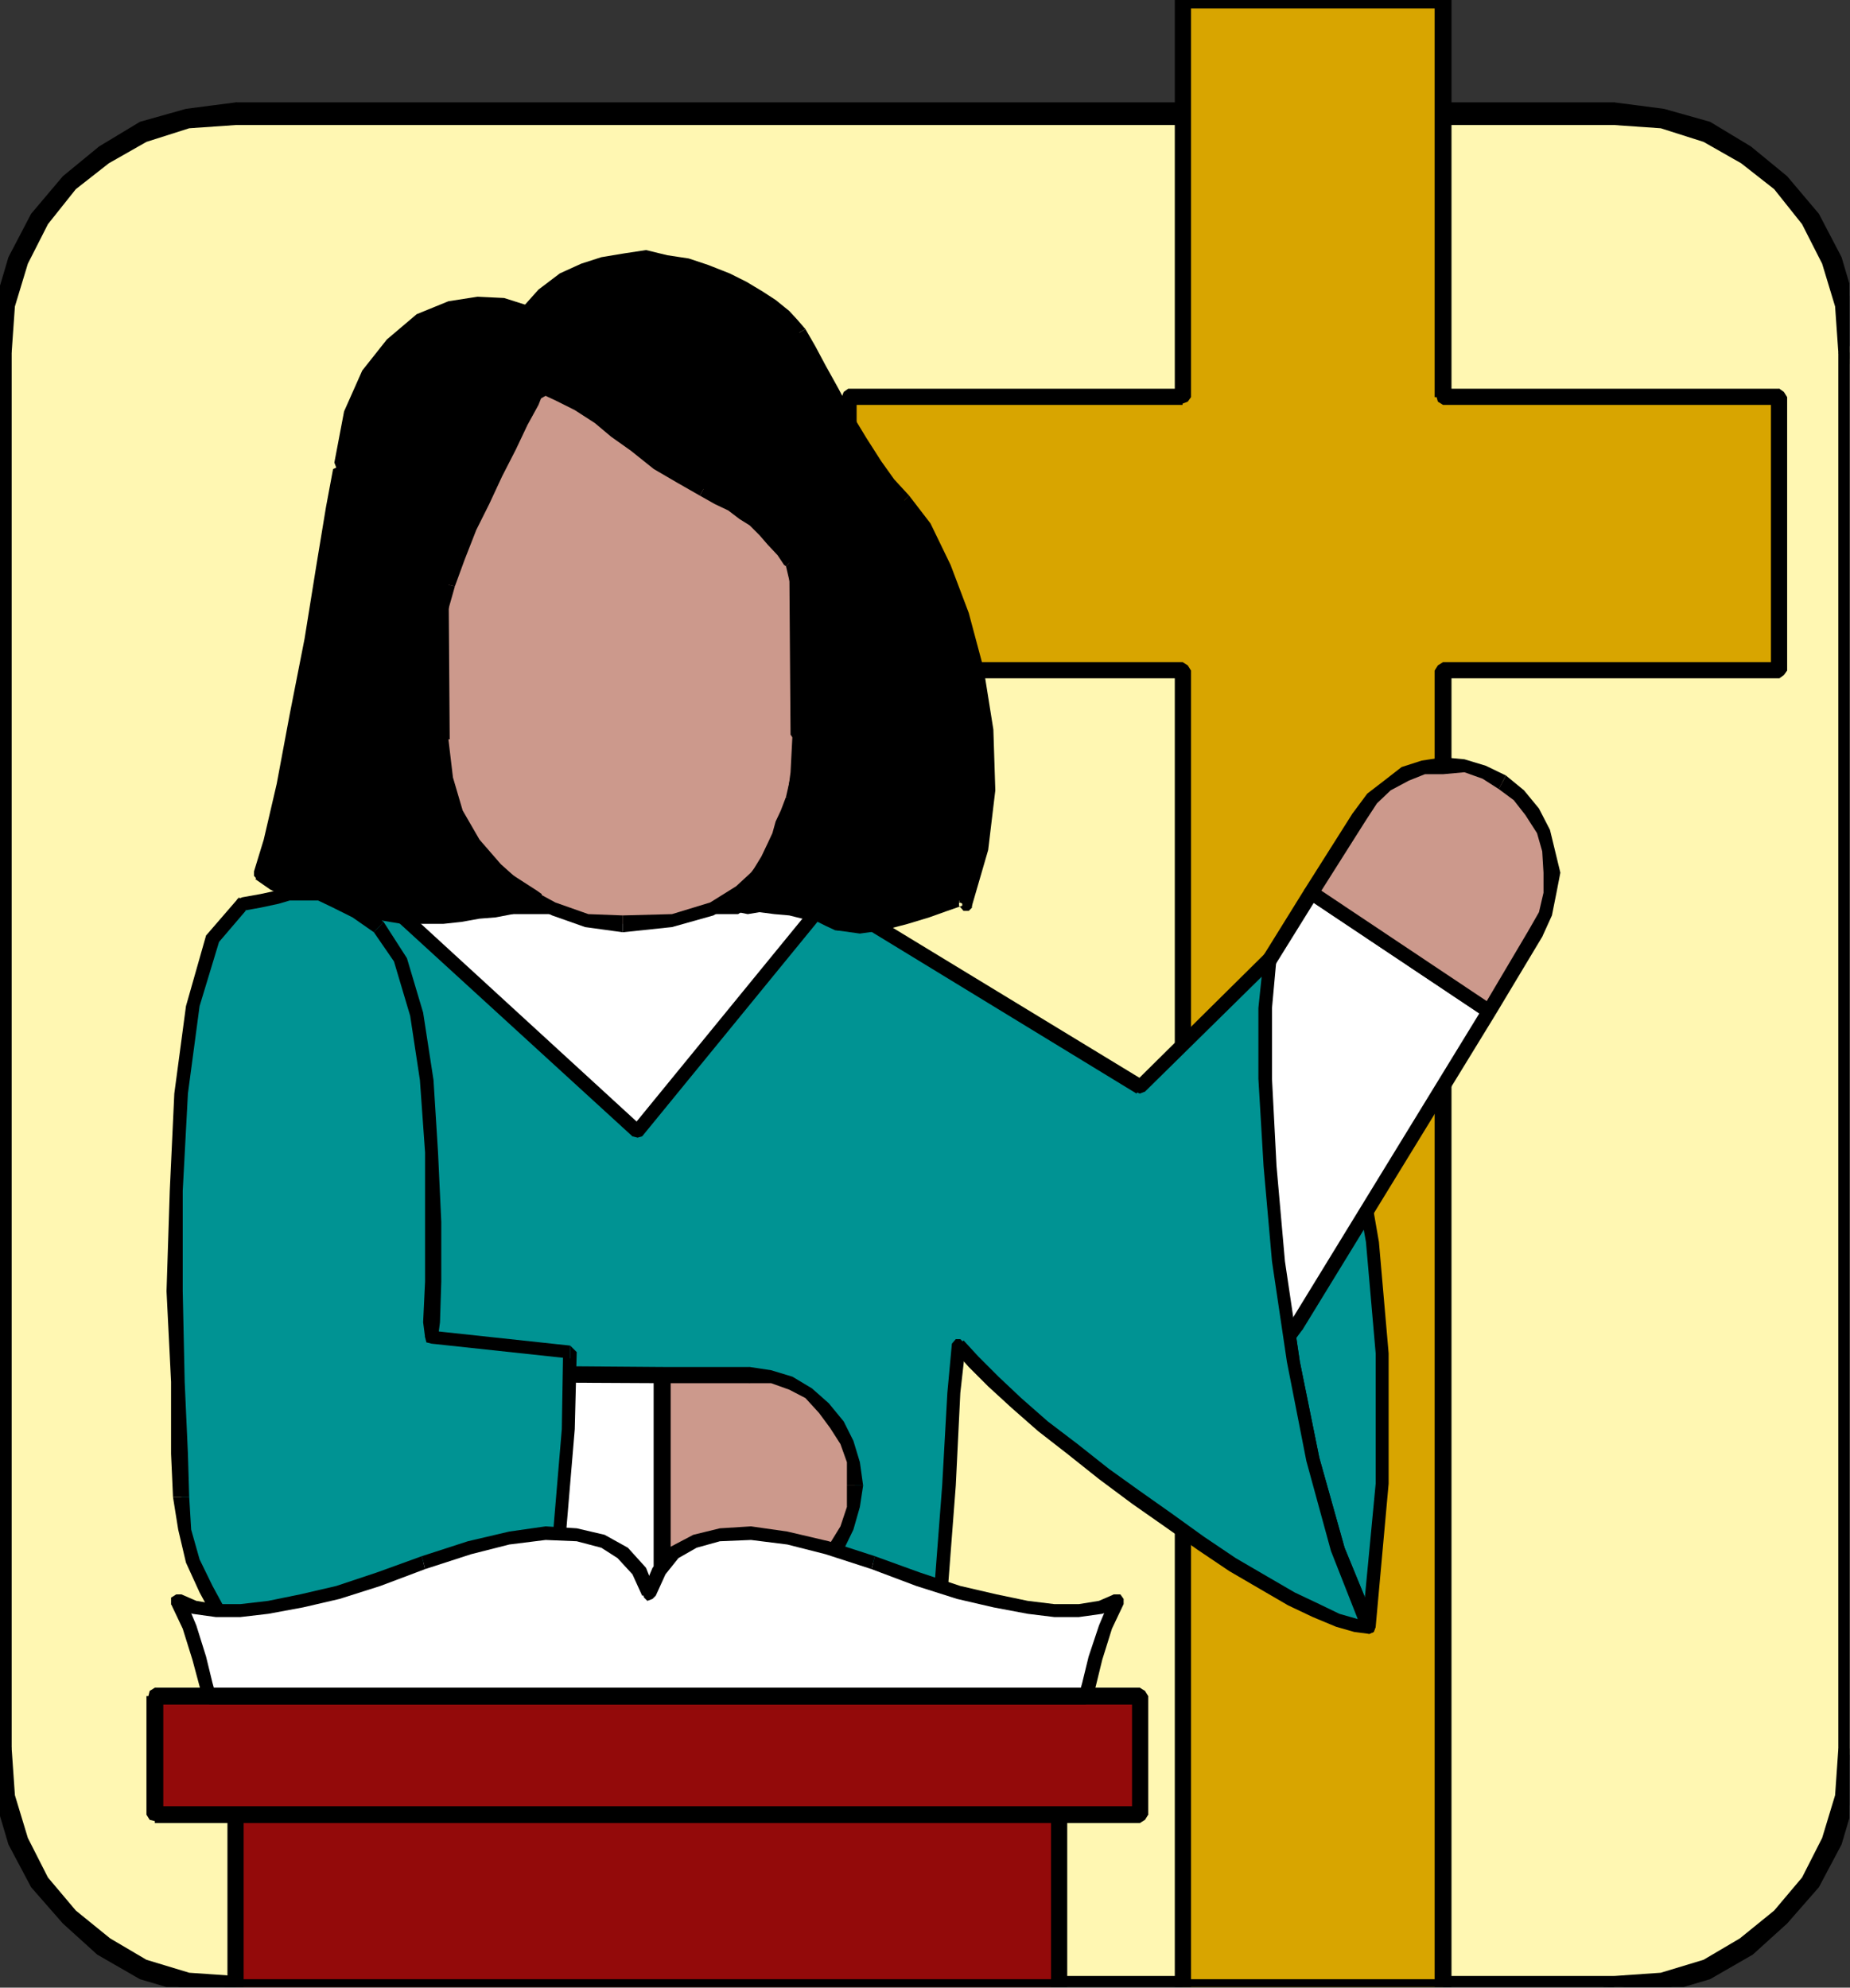 <?xml version="1.0" encoding="UTF-8" standalone="no"?>
<svg
   xmlns:ooo="http://xml.openoffice.org/svg/export"
   xmlns:dc="http://purl.org/dc/elements/1.1/"
   xmlns:cc="http://creativecommons.org/ns#"
   xmlns:rdf="http://www.w3.org/1999/02/22-rdf-syntax-ns#"
   xmlns:svg="http://www.w3.org/2000/svg"
   xmlns="http://www.w3.org/2000/svg"
   xmlns:sodipodi="http://sodipodi.sourceforge.net/DTD/sodipodi-0.dtd"
   xmlns:inkscape="http://www.inkscape.org/namespaces/inkscape"
   version="1.2"
   width="28.55mm"
   height="30.68mm"
   viewBox="0 0 2855 3068"
   preserveAspectRatio="xMidYMid"
   xml:space="preserve"
   id="svg321"
   sodipodi:docname="pulpit1.svg"
   style="fill-rule:evenodd;stroke-width:28.222;stroke-linejoin:round"
   inkscape:version="0.92.5 (2060ec1f9f, 2020-04-08)"><rect x="0" y="0" width="2855" height="3068" fill="#333333" stroke="none"/><sodipodi:namedview
   pagecolor="#ffffff"
   bordercolor="#666666"
   borderopacity="1"
   objecttolerance="10"
   gridtolerance="10"
   guidetolerance="10"
   inkscape:pageopacity="0"
   inkscape:pageshadow="2"
   inkscape:window-width="664"
   inkscape:window-height="487"
   id="namedview323"
   showgrid="false"
   inkscape:zoom="0.2102413"
   inkscape:cx="53.971654"
   inkscape:cy="57.977951"
   inkscape:window-x="0"
   inkscape:window-y="0"
   inkscape:window-maximized="0"
   inkscape:current-layer="svg321" />
 <defs
   class="ClipPathGroup"
   id="defs8">
  <clipPath
   id="presentation_clip_path"
   clipPathUnits="userSpaceOnUse">
   <rect
   x="0"
   y="0"
   width="21000"
   height="29700"
   id="rect2" />
  </clipPath>
  <clipPath
   id="presentation_clip_path_shrink"
   clipPathUnits="userSpaceOnUse">
   <rect
   x="21"
   y="29"
   width="20958"
   height="29641"
   id="rect5" />
  </clipPath>
 </defs>
 <defs
   class="TextShapeIndex"
   id="defs12">
  <g
   ooo:slide="id1"
   ooo:id-list="id3"
   id="g10" />
 </defs>
 <defs
   class="EmbeddedBulletChars"
   id="defs44">
  <g
   id="bullet-char-template-57356"
   transform="matrix(4.8828125e-4,0,0,-4.8828125e-4,0,0)">
   <path
   d="M 580,1141 1163,571 580,0 -4,571 Z"
   id="path14"
   inkscape:connector-curvature="0" />
  </g>
  <g
   id="bullet-char-template-57354"
   transform="matrix(4.8828125e-4,0,0,-4.8828125e-4,0,0)">
   <path
   d="M 8,1128 H 1137 V 0 H 8 Z"
   id="path17"
   inkscape:connector-curvature="0" />
  </g>
  <g
   id="bullet-char-template-10146"
   transform="matrix(4.8828125e-4,0,0,-4.8828125e-4,0,0)">
   <path
   d="M 174,0 602,739 174,1481 1456,739 Z M 1358,739 309,1346 659,739 Z"
   id="path20"
   inkscape:connector-curvature="0" />
  </g>
  <g
   id="bullet-char-template-10132"
   transform="matrix(4.8828125e-4,0,0,-4.8828125e-4,0,0)">
   <path
   d="M 2015,739 1276,0 H 717 l 543,543 H 174 v 393 h 1086 l -543,545 h 557 z"
   id="path23"
   inkscape:connector-curvature="0" />
  </g>
  <g
   id="bullet-char-template-10007"
   transform="matrix(4.8828125e-4,0,0,-4.8828125e-4,0,0)">
   <path
   d="m 0,-2 c -7,16 -16,29 -25,39 l 381,530 c -94,256 -141,385 -141,387 0,25 13,38 40,38 9,0 21,-2 34,-5 21,4 42,12 65,25 l 27,-13 111,-251 280,301 64,-25 24,25 c 21,-10 41,-24 62,-43 C 886,937 835,863 770,784 769,783 710,716 594,584 L 774,223 c 0,-27 -21,-55 -63,-84 l 16,-20 C 717,90 699,76 672,76 641,76 570,178 457,381 L 164,-76 c -22,-34 -53,-51 -92,-51 -42,0 -63,17 -64,51 -7,9 -10,24 -10,44 0,9 1,19 2,30 z"
   id="path26"
   inkscape:connector-curvature="0" />
  </g>
  <g
   id="bullet-char-template-10004"
   transform="matrix(4.8828125e-4,0,0,-4.8828125e-4,0,0)">
   <path
   d="M 285,-33 C 182,-33 111,30 74,156 52,228 41,333 41,471 c 0,78 14,145 41,201 34,71 87,106 158,106 53,0 88,-31 106,-94 l 23,-176 c 8,-64 28,-97 59,-98 l 735,706 c 11,11 33,17 66,17 42,0 63,-15 63,-46 V 965 c 0,-36 -10,-64 -30,-84 L 442,47 C 390,-6 338,-33 285,-33 Z"
   id="path29"
   inkscape:connector-curvature="0" />
  </g>
  <g
   id="bullet-char-template-9679"
   transform="matrix(4.8828125e-4,0,0,-4.8828125e-4,0,0)">
   <path
   d="M 813,0 C 632,0 489,54 383,161 276,268 223,411 223,592 c 0,181 53,324 160,431 106,107 249,161 430,161 179,0 323,-54 432,-161 108,-107 162,-251 162,-431 0,-180 -54,-324 -162,-431 C 1136,54 992,0 813,0 Z"
   id="path32"
   inkscape:connector-curvature="0" />
  </g>
  <g
   id="bullet-char-template-8226"
   transform="matrix(4.8828125e-4,0,0,-4.8828125e-4,0,0)">
   <path
   d="m 346,457 c -73,0 -137,26 -191,78 -54,51 -81,114 -81,188 0,73 27,136 81,188 54,52 118,78 191,78 73,0 134,-26 185,-79 51,-51 77,-114 77,-187 0,-75 -25,-137 -76,-188 -50,-52 -112,-78 -186,-78 z"
   id="path35"
   inkscape:connector-curvature="0" />
  </g>
  <g
   id="bullet-char-template-8211"
   transform="matrix(4.8828125e-4,0,0,-4.8828125e-4,0,0)">
   <path
   d="M -4,459 H 1135 V 606 H -4 Z"
   id="path38"
   inkscape:connector-curvature="0" />
  </g>
  <g
   id="bullet-char-template-61548"
   transform="matrix(4.8828125e-4,0,0,-4.8828125e-4,0,0)">
   <path
   d="m 173,740 c 0,163 58,303 173,419 116,115 255,173 419,173 163,0 302,-58 418,-173 116,-116 174,-256 174,-419 0,-163 -58,-303 -174,-418 C 1067,206 928,148 765,148 601,148 462,206 346,322 231,437 173,577 173,740 Z"
   id="path41"
   inkscape:connector-curvature="0" />
  </g>
 </defs>
 <g
   id="g49"
   transform="translate(-9072,-13316)">
  <g
   id="id2"
   class="Master_Slide">
   <g
   id="bg-id2"
   class="Background" />
   <g
   id="bo-id2"
   class="BackgroundObjects" />
  </g>
 </g>
 <g
   class="SlideGroup"
   id="g319"
   transform="translate(-9072,-13316)">
  <g
   id="g317">
   <g
   id="container-id1">
    <g
   id="id1"
   class="Slide"
   clip-path="url(#presentation_clip_path)">
     <g
   class="Page"
   id="g313">
      <g
   class="Graphic"
   id="g311">
       <g
   id="id3">
        <rect
   class="BoundingBox"
   x="9072"
   y="13316"
   width="2855"
   height="3068"
   id="rect51"
   style="fill:none;stroke:none" />
        <defs
   id="defs56">
         <clipPath
   id="clip_path_1"
   clipPathUnits="userSpaceOnUse">
          <path
   d="m 9072,13316 h 2854 v 3067 H 9072 Z"
   id="path53"
   inkscape:connector-curvature="0" />
         </clipPath>
        </defs>
        <g
   clip-path="url(#clip_path_1)"
   id="g308">
         <path
   d="m 11927,16015 -8,74 -20,69 -33,63 -46,54 -53,45 -61,36 -69,20 -74,8 H 9436 l -74,-8 -69,-20 -61,-36 -53,-45 -46,-54 -33,-63 -20,-69 -8,-74 v -2155 l 8,-74 20,-68 33,-64 46,-56 53,-43 61,-36 69,-20 74,-8 h 2127 l 74,8 69,20 61,36 53,43 46,56 33,64 20,68 8,74 z"
   id="path58"
   inkscape:connector-curvature="0"
   style="fill:#fff7b2;stroke:none" />
         <path
   d="m 11563,16397 v 0 l 74,-10 71,-21 64,-35 56,-49 48,-56 33,-66 21,-71 10,-74 h -26 l -5,74 -20,66 -33,61 -43,51 -51,43 -59,36 -66,20 -74,5 v 0 0 l -7,5 -3,8 3,8 z"
   id="path60"
   inkscape:connector-curvature="0"
   style="fill:#000000;stroke:none" />
         <path
   d="m 9436,16397 v 0 h 2127 v -26 H 9436 v 0 0 l -8,5 -3,8 3,8 z"
   id="path62"
   inkscape:connector-curvature="0"
   style="fill:#000000;stroke:none" />
         <path
   d="m 9059,16015 v 0 l 10,74 21,71 33,66 48,56 56,49 64,35 71,21 74,10 v -26 l -74,-5 -66,-20 -59,-36 -51,-43 -43,-51 -33,-61 -20,-66 -5,-74 v 0 0 l -5,-7 -8,-5 -8,5 z"
   id="path64"
   inkscape:connector-curvature="0"
   style="fill:#000000;stroke:none" />
         <path
   d="m 9059,13860 v 0 2155 h 26 v -2155 0 0 l -5,-8 -8,-5 -8,5 z"
   id="path66"
   inkscape:connector-curvature="0"
   style="fill:#000000;stroke:none" />
         <path
   d="m 9436,13479 v 0 l -74,10 -71,20 -64,36 -56,46 -48,58 -33,66 -21,71 -10,74 h 26 l 5,-74 20,-66 33,-61 43,-53 51,-41 59,-35 66,-21 74,-5 v 0 0 l 7,-5 5,-8 -5,-7 z"
   id="path68"
   inkscape:connector-curvature="0"
   style="fill:#000000;stroke:none" />
         <path
   d="m 11563,13479 v 0 H 9436 v 25 h 2127 v 0 0 l 8,-5 5,-8 -5,-7 z"
   id="path70"
   inkscape:connector-curvature="0"
   style="fill:#000000;stroke:none" />
         <path
   d="m 11940,13860 v 0 l -10,-74 -21,-71 -33,-66 -48,-58 -56,-46 -64,-36 -71,-20 -74,-10 v 25 l 74,5 66,21 59,35 51,41 43,53 33,61 20,66 5,74 v 0 0 l 5,8 8,2 8,-2 z"
   id="path72"
   inkscape:connector-curvature="0"
   style="fill:#000000;stroke:none" />
         <path
   d="m 11940,16015 v 0 -2155 h -26 v 2155 0 0 l 5,8 8,3 8,-3 z"
   id="path74"
   inkscape:connector-curvature="0"
   style="fill:#000000;stroke:none" />
         <path
   d="m 11563,16402 v 0 l 77,-10 71,-21 66,-38 53,-48 49,-56 35,-66 21,-71 10,-77 h -36 l -5,72 -20,66 -31,61 -43,51 -53,43 -56,33 -66,20 -72,5 v 0 0 l -12,5 -5,13 5,13 z"
   id="path76"
   inkscape:connector-curvature="0"
   style="fill:#000000;stroke:none" />
         <path
   d="m 9436,16402 v 0 h 2127 v -36 H 9436 v 0 0 l -13,5 -5,13 5,13 z"
   id="path78"
   inkscape:connector-curvature="0"
   style="fill:#000000;stroke:none" />
         <path
   d="m 9054,16015 v 0 l 10,77 21,71 35,66 49,56 53,48 66,38 71,21 77,10 v -36 l -72,-5 -66,-20 -56,-33 -53,-43 -43,-51 -31,-61 -20,-66 -5,-72 v 0 0 l -5,-12 -13,-5 -13,5 z"
   id="path80"
   inkscape:connector-curvature="0"
   style="fill:#000000;stroke:none" />
         <path
   d="m 9054,13860 v 0 2155 h 36 v -2155 0 0 l -5,-13 -13,-5 -13,5 z"
   id="path82"
   inkscape:connector-curvature="0"
   style="fill:#000000;stroke:none" />
         <path
   d="m 9436,13474 v 0 l -77,10 -71,20 -63,38 -56,46 -49,58 -35,67 -21,71 -10,76 h 36 l 5,-71 20,-66 31,-61 43,-54 51,-40 58,-33 66,-21 72,-5 v 0 0 l 12,-5 5,-13 -5,-12 z"
   id="path84"
   inkscape:connector-curvature="0"
   style="fill:#000000;stroke:none" />
         <path
   d="m 11563,13474 v 0 H 9436 v 35 h 2127 v 0 0 l 13,-5 5,-13 -5,-12 z"
   id="path86"
   inkscape:connector-curvature="0"
   style="fill:#000000;stroke:none" />
         <path
   d="m 11945,13860 v 0 l -10,-76 -21,-71 -35,-67 -49,-58 -56,-46 -63,-38 -71,-20 -77,-10 v 35 l 72,5 66,21 58,33 51,40 43,54 31,61 20,66 5,71 v 0 0 l 5,13 13,5 13,-5 z"
   id="path88"
   inkscape:connector-curvature="0"
   style="fill:#000000;stroke:none" />
         <path
   d="m 11945,16015 v 0 -2155 h -36 v 2155 0 0 l 5,13 13,5 13,-5 z"
   id="path90"
   inkscape:connector-curvature="0"
   style="fill:#000000;stroke:none" />
         <path
   d="m 11299,14351 h 519 v -422 h -519 v -613 h -402 v 613 h -516 v 422 h 516 v 386 691 661 295 h 402 z"
   id="path92"
   inkscape:connector-curvature="0"
   style="fill:#d8a500;stroke:none" />
         <path
   d="m 11805,14351 13,-13 h -519 v 25 h 519 l 12,-12 -12,12 7,-5 5,-7 -5,-8 -7,-5 z"
   id="path94"
   inkscape:connector-curvature="0"
   style="fill:#000000;stroke:none" />
         <path
   d="m 11818,13941 -13,-12 v 422 h 25 v -422 l -12,-13 12,13 -5,-8 -7,-5 -8,5 -5,8 z"
   id="path96"
   inkscape:connector-curvature="0"
   style="fill:#000000;stroke:none" />
         <path
   d="m 11286,13929 13,12 h 519 v -25 h -519 l 13,13 -13,-13 -8,5 -2,8 2,7 8,5 z"
   id="path98"
   inkscape:connector-curvature="0"
   style="fill:#000000;stroke:none" />
         <path
   d="m 11299,13329 -13,-13 v 613 h 26 v -613 l -13,-13 13,13 -5,-8 -8,-5 -8,5 -5,8 z"
   id="path100"
   inkscape:connector-curvature="0"
   style="fill:#000000;stroke:none" />
         <path
   d="m 10910,13316 -13,13 h 402 v -26 h -402 l -12,13 12,-13 -7,5 -3,8 3,8 7,5 z"
   id="path102"
   inkscape:connector-curvature="0"
   style="fill:#000000;stroke:none" />
         <path
   d="m 10897,13941 13,-12 v -613 h -25 v 613 l 12,-13 -12,13 5,7 7,3 8,-3 5,-7 z"
   id="path104"
   inkscape:connector-curvature="0"
   style="fill:#000000;stroke:none" />
         <path
   d="m 10394,13929 -13,12 h 516 v -25 h -516 l -12,13 12,-13 -7,5 -3,8 3,7 7,5 z"
   id="path106"
   inkscape:connector-curvature="0"
   style="fill:#000000;stroke:none" />
         <path
   d="m 10381,14338 13,13 v -422 h -25 v 422 l 12,12 -12,-12 5,7 7,3 8,-3 5,-7 z"
   id="path108"
   inkscape:connector-curvature="0"
   style="fill:#000000;stroke:none" />
         <path
   d="m 10910,14351 -13,-13 h -516 v 25 h 516 l -12,-12 12,12 8,-5 5,-7 -5,-8 -8,-5 z"
   id="path110"
   inkscape:connector-curvature="0"
   style="fill:#000000;stroke:none" />
         <path
   d="m 10897,16371 13,13 v -295 -661 -691 -386 h -25 v 386 691 661 295 l 12,13 -12,-13 5,8 7,2 8,-2 5,-8 z"
   id="path112"
   inkscape:connector-curvature="0"
   style="fill:#000000;stroke:none" />
         <path
   d="m 11286,16384 13,-13 h -402 v 26 h 402 l 13,-13 -13,13 8,-5 5,-8 -5,-8 -8,-5 z"
   id="path114"
   inkscape:connector-curvature="0"
   style="fill:#000000;stroke:none" />
         <path
   d="m 11299,14338 -13,13 v 2033 h 26 v -2033 l -13,12 13,-12 -5,-8 -8,-5 -8,5 -5,8 z"
   id="path116"
   inkscape:connector-curvature="0"
   style="fill:#000000;stroke:none" />
         <path
   d="m 11185,15827 -49,-119 -38,-140 -30,-150 -23,-155 -13,-147 -8,-135 v -109 l 8,-77 31,26 33,58 35,89 33,117 26,148 15,172 v 201 z"
   id="path118"
   inkscape:connector-curvature="0"
   style="fill:#009393;stroke:none" />
         <path
   d="m 11035,14785 -13,10 -8,77 v 109 l 8,135 13,147 23,155 30,153 38,139 48,122 21,-10 -48,-117 -39,-139 -30,-148 -23,-155 -13,-147 -7,-135 v -109 l 7,-77 -12,11 12,-11 -2,-7 -8,-3 -8,3 -2,7 z"
   id="path120"
   inkscape:connector-curvature="0"
   style="fill:#000000;stroke:none" />
         <path
   d="m 11174,15832 21,-5 20,-221 v -201 l -15,-172 -26,-150 -33,-117 -35,-92 -36,-61 -35,-28 -5,21 25,22 30,56 36,87 33,117 26,145 15,172 v 201 l -21,221 21,-5 -21,5 3,8 8,3 7,-3 3,-8 z"
   id="path122"
   inkscape:connector-curvature="0"
   style="fill:#000000;stroke:none" />
         <path
   d="m 10422,15929 h -824 l -56,-1215 h 669 15 18 l 23,3 23,2 23,5 20,5 18,5 15,8 8,5 7,5 8,5 13,5 10,8 15,8 13,7 15,10 31,18 30,18 36,20 35,18 36,20 35,21 36,20 33,18 33,18 28,15 28,15 23,13 20,10 13,8 10,5 3,2 211,-340 274,183 -297,485 -21,28 -22,20 -28,16 -28,10 -31,5 -33,-3 -30,-10 -28,-15 -323,-208 v 68 l -5,82 -8,89 -10,96 -15,102 -18,99 -23,97 z"
   id="path124"
   inkscape:connector-curvature="0"
   style="fill:#ffffff;stroke:none" />
         <path
   d="m 9588,15929 10,13 h 824 v -26 h -824 l 10,13 -10,-13 -7,5 -3,8 3,8 7,5 z"
   id="path126"
   inkscape:connector-curvature="0"
   style="fill:#000000;stroke:none" />
         <path
   d="m 9542,14701 -10,13 56,1215 h 20 l -56,-1215 -10,13 10,-13 -2,-8 -8,-2 -7,2 -3,8 z"
   id="path128"
   inkscape:connector-curvature="0"
   style="fill:#000000;stroke:none" />
         <path
   d="m 10211,14704 v -3 h -669 v 26 h 669 v -3 3 l 8,-5 5,-8 -5,-8 -8,-5 z"
   id="path130"
   inkscape:connector-curvature="0"
   style="fill:#000000;stroke:none" />
         <path
   d="m 10371,14732 v 0 l -18,-8 -17,-5 -21,-5 -25,-5 -23,-3 -23,-2 -18,-3 -15,3 v 20 l 15,3 18,-3 23,3 23,2 20,5 20,5 18,6 13,7 v 0 0 h 8 l 7,-7 v -8 z"
   id="path132"
   inkscape:connector-curvature="0"
   style="fill:#000000;stroke:none" />
         <path
   d="m 10460,14785 v 0 l -15,-10 -13,-8 -15,-7 -10,-8 -13,-5 -8,-5 -7,-5 -8,-5 -10,20 8,5 7,5 8,5 13,5 10,8 15,8 13,7 15,11 v 0 z"
   id="path134"
   inkscape:connector-curvature="0"
   style="fill:#000000;stroke:none" />
         <path
   d="m 10874,15029 16,-5 -3,-2 -10,-6 -13,-7 -20,-10 -23,-13 -28,-15 -28,-16 -33,-17 -33,-18 -36,-20 -35,-21 -36,-20 -35,-18 -36,-20 -30,-18 -31,-18 -10,21 30,17 31,18 36,20 35,18 36,21 35,20 36,20 33,18 33,18 28,15 28,15 23,13 20,10 13,8 10,5 3,2 15,-5 -15,5 h 7 l 8,-7 v -8 l -5,-5 z"
   id="path136"
   inkscape:connector-curvature="0"
   style="fill:#000000;stroke:none" />
         <path
   d="m 11101,14684 -16,5 -211,340 21,10 211,-340 -15,5 15,-5 v -8 l -5,-7 h -10 l -6,5 z"
   id="path138"
   inkscape:connector-curvature="0"
   style="fill:#000000;stroke:none" />
         <path
   d="m 11380,14882 -5,-15 -274,-183 -10,20 274,183 -5,-15 5,15 h 8 l 7,-8 v -7 l -5,-5 z"
   id="path140"
   inkscape:connector-curvature="0"
   style="fill:#000000;stroke:none" />
         <path
   d="m 11083,15367 v 0 l 297,-485 -20,-10 -297,485 v 0 0 8 l 7,7 h 8 z"
   id="path142"
   inkscape:connector-curvature="0"
   style="fill:#000000;stroke:none" />
         <path
   d="m 10847,15423 v 0 l 30,15 33,11 33,5 33,-8 31,-10 28,-15 25,-23 23,-31 -20,-10 -18,26 -21,17 -27,16 -26,10 -28,2 h -33 l -28,-10 -25,-15 v 0 0 h -8 l -8,5 v 10 z"
   id="path144"
   inkscape:connector-curvature="0"
   style="fill:#000000;stroke:none" />
         <path
   d="m 10541,15205 -17,10 323,208 10,-20 -323,-209 -18,11 18,-11 h -8 l -7,6 v 10 l 5,5 z"
   id="path146"
   inkscape:connector-curvature="0"
   style="fill:#000000;stroke:none" />
         <path
   d="m 10422,15942 10,-10 28,-92 23,-97 18,-101 15,-102 10,-96 8,-89 5,-82 2,-68 h -25 l 3,68 -6,82 -7,89 -10,96 -16,102 -17,96 -23,97 -28,91 10,-10 -10,10 2,8 5,5 8,-2 5,-5 z"
   id="path148"
   inkscape:connector-curvature="0"
   style="fill:#000000;stroke:none" />
         <path
   d="m 11441,14757 16,-30 7,-33 3,-31 -5,-33 -8,-30 -18,-31 -20,-25 -25,-21 -28,-15 -31,-10 h -33 l -30,2 -28,11 -28,17 -23,21 -21,28 -73,117 274,183 z"
   id="path150"
   inkscape:connector-curvature="0"
   style="fill:#cc998c;stroke:none" />
         <path
   d="m 11385,14534 v 0 l 23,17 18,23 18,28 8,28 2,33 v 31 l -7,30 -16,28 21,10 15,-33 7,-35 6,-31 -8,-33 -8,-33 -17,-33 -23,-28 -28,-23 v 0 z"
   id="path152"
   inkscape:connector-curvature="0"
   style="fill:#000000;stroke:none" />
         <path
   d="m 11180,14582 v 0 l 17,-26 21,-20 28,-15 25,-10 h 28 l 33,-3 28,10 25,16 11,-21 -31,-15 -33,-10 -33,-3 -33,5 -31,10 -27,21 -26,20 -23,31 v 0 0 7 l 8,8 h 7 z"
   id="path154"
   inkscape:connector-curvature="0"
   style="fill:#000000;stroke:none" />
         <path
   d="m 11101,14684 5,15 74,-117 -21,-10 -74,117 6,15 -6,-15 v 7 l 8,8 h 8 l 5,-5 z"
   id="path156"
   inkscape:connector-curvature="0"
   style="fill:#000000;stroke:none" />
         <path
   d="m 11360,14872 15,-5 -274,-183 -10,20 274,183 15,-5 -15,5 h 8 l 7,-8 v -7 l -5,-5 z"
   id="path158"
   inkscape:connector-curvature="0"
   style="fill:#000000;stroke:none" />
         <path
   d="m 11431,14752 v 0 l -71,120 20,10 72,-120 v 0 0 -7 l -5,-8 h -11 z"
   id="path160"
   inkscape:connector-curvature="0"
   style="fill:#000000;stroke:none" />
         <path
   d="m 10305,14450 -3,58 -7,56 -15,48 -26,44 -38,35 -46,28 -61,18 -76,5 -56,-5 -51,-18 -48,-25 -41,-36 -35,-41 -26,-48 -15,-53 -8,-59 -2,-277 5,-58 15,-54 26,-50 35,-44 38,-35 49,-26 50,-17 56,-8 56,5 51,15 48,28 41,33 33,43 26,51 17,54 5,58 z"
   id="path162"
   inkscape:connector-curvature="0"
   style="fill:#cc998c;stroke:none" />
         <path
   d="m 10033,14755 v 0 l 76,-8 64,-18 51,-30 38,-36 28,-46 15,-50 8,-59 2,-58 h -20 l -3,58 -7,54 -16,45 -22,41 -39,36 -40,25 -59,18 -76,2 v 0 z"
   id="path164"
   inkscape:connector-curvature="0"
   style="fill:#000000;stroke:none" />
         <path
   d="m 9741,14457 h 2 l 8,59 15,56 25,51 39,43 43,38 51,25 51,18 58,8 v -26 l -53,-2 -51,-18 -46,-25 -38,-34 -33,-38 -26,-45 -15,-51 -7,-59 h 2 v 0 l -5,-7 -8,-5 -7,5 z"
   id="path166"
   inkscape:connector-curvature="0"
   style="fill:#000000;stroke:none" />
         <path
   d="m 9738,14180 v 0 l 3,277 h 25 l -2,-277 v 0 0 l -6,-7 -7,-5 -8,5 z"
   id="path168"
   inkscape:connector-curvature="0"
   style="fill:#000000;stroke:none" />
         <path
   d="m 10025,13878 v 0 l -58,7 -51,18 -51,26 -40,38 -39,45 -25,54 -15,56 -8,58 h 26 l 2,-58 15,-51 26,-48 33,-41 35,-33 46,-26 51,-17 53,-8 v 0 z"
   id="path170"
   inkscape:connector-curvature="0"
   style="fill:#000000;stroke:none" />
         <path
   d="m 10315,14175 v 0 l -7,-58 -18,-56 -26,-54 -35,-45 -43,-36 -51,-28 -54,-15 -56,-5 v 20 l 56,5 49,15 45,28 38,31 31,41 25,48 18,51 3,58 v 0 0 l 5,8 7,2 8,-2 z"
   id="path172"
   inkscape:connector-curvature="0"
   style="fill:#000000;stroke:none" />
         <path
   d="m 10315,14450 h 3 l -3,-275 h -25 l 2,275 h 3 -3 l 5,7 8,3 8,-3 5,-7 z"
   id="path174"
   inkscape:connector-curvature="0"
   style="fill:#000000;stroke:none" />
         <path
   d="m 11032,14795 -201,199 -480,-293 -295,361 -422,-386 -31,-3 -23,-2 h -22 -16 l -15,5 -10,5 -8,8 -5,12 -2,206 2,422 8,417 2,188 h 989 l 21,-155 12,-170 8,-143 8,-73 22,25 31,31 36,33 40,35 46,36 48,38 49,36 50,35 51,36 49,33 48,28 43,25 38,18 33,15 28,8 21,2 -49,-119 -38,-140 -30,-150 -23,-155 -13,-147 -8,-135 v -109 z"
   id="path176"
   inkscape:connector-curvature="0"
   style="fill:#009393;stroke:none" />
         <path
   d="m 10826,15004 13,-3 201,-198 -16,-15 -200,198 12,-3 -12,3 -3,8 3,7 7,3 8,-3 z"
   id="path178"
   inkscape:connector-curvature="0"
   style="fill:#000000;stroke:none" />
         <path
   d="m 10358,14709 -12,2 480,293 10,-21 -480,-292 -13,3 13,-3 h -8 l -7,5 v 10 l 5,5 z"
   id="path180"
   inkscape:connector-curvature="0"
   style="fill:#000000;stroke:none" />
         <path
   d="m 10048,15070 h 15 l 295,-361 -15,-15 -295,361 h 15 -15 l -2,7 2,8 8,2 7,-2 z"
   id="path182"
   inkscape:connector-curvature="0"
   style="fill:#000000;stroke:none" />
         <path
   d="m 9634,14686 -8,-2 422,386 15,-15 -422,-387 -7,-2 7,2 -7,-2 -8,2 -2,8 2,8 z"
   id="path184"
   inkscape:connector-curvature="0"
   style="fill:#000000;stroke:none" />
         <path
   d="m 9514,14704 v 0 l 5,-10 3,-3 8,-5 12,-5 16,3 h 22 23 l 31,2 v -20 l -31,-3 -23,-5 h -22 l -16,3 -17,5 -13,5 -13,13 -5,15 v 0 z"
   id="path186"
   inkscape:connector-curvature="0"
   style="fill:#000000;stroke:none" />
         <path
   d="m 9514,15921 11,13 -3,-188 -5,-417 -3,-422 v -203 l -20,-5 -5,208 2,422 11,417 2,188 10,13 -10,-13 3,8 7,2 8,-2 3,-8 z"
   id="path188"
   inkscape:connector-curvature="0"
   style="fill:#000000;stroke:none" />
         <path
   d="m 10493,15934 10,-13 h -989 v 26 h 989 l 10,-13 -10,13 8,-5 5,-8 -5,-8 -8,-5 z"
   id="path190"
   inkscape:connector-curvature="0"
   style="fill:#000000;stroke:none" />
         <path
   d="m 10559,15385 -18,5 -7,76 -8,143 -13,170 -20,155 h 20 l 21,-155 13,-170 7,-143 8,-71 -18,5 18,-5 -3,-7 -5,-5 h -7 l -6,7 z"
   id="path192"
   inkscape:connector-curvature="0"
   style="fill:#000000;stroke:none" />
         <path
   d="m 11174,15832 11,-15 -18,-2 -28,-8 -31,-15 -38,-18 -43,-25 -48,-28 -49,-33 -50,-36 -51,-36 -46,-33 -48,-38 -46,-35 -41,-36 -35,-33 -31,-31 -23,-25 -15,15 23,26 30,30 36,33 41,36 45,35 49,39 51,38 50,35 51,36 49,33 48,28 43,25 38,18 36,15 28,8 23,3 10,-16 -10,16 7,-3 3,-8 -3,-7 -7,-3 z"
   id="path194"
   inkscape:connector-curvature="0"
   style="fill:#000000;stroke:none" />
         <path
   d="m 11040,14803 -18,-8 -8,77 v 109 l 8,135 13,147 23,155 30,153 38,139 48,122 21,-10 -48,-117 -39,-139 -30,-148 -23,-155 -13,-147 -7,-135 v -109 l 7,-77 -18,-7 18,7 -2,-7 -8,-3 -8,3 -2,7 z"
   id="path196"
   inkscape:connector-curvature="0"
   style="fill:#000000;stroke:none" />
         <path
   d="m 9474,14666 20,12 23,13 25,10 28,10 28,6 31,7 33,3 30,2 h 31 33 28 l 28,-5 25,-2 23,-5 20,-8 18,-8 -63,-40 -46,-54 -28,-66 -18,-74 -5,-71 5,-71 8,-58 13,-49 15,-40 18,-46 20,-43 20,-43 21,-41 17,-38 18,-31 10,-25 31,12 30,16 31,20 28,23 30,23 33,25 36,21 36,20 22,13 21,10 18,13 17,12 16,15 12,16 16,15 12,18 18,71 5,112 -5,114 -15,71 -8,18 -7,18 -5,18 -8,18 -10,20 -10,18 -16,20 -20,20 h 15 l 18,3 23,5 23,5 23,5 20,8 18,7 15,8 33,3 36,-3 35,-10 33,-10 28,-11 23,-7 h 10 l -2,7 25,-83 10,-92 -2,-94 -15,-91 -23,-87 -28,-74 -31,-61 -30,-40 -23,-26 -23,-30 -23,-36 -23,-38 -20,-38 -20,-36 -16,-30 -15,-26 -10,-12 -13,-13 -18,-15 -20,-13 -25,-15 -26,-13 -30,-13 -31,-10 -30,-5 -33,-5 -33,3 -34,5 -30,10 -31,15 -30,23 -25,28 -36,-13 -41,-2 -43,7 -46,21 -43,35 -36,46 -27,61 -16,76 -2,10 -10,59 -16,91 -18,112 -22,117 -21,109 -20,87 z"
   id="path198"
   inkscape:connector-curvature="0"
   style="fill:#000000;stroke:none" />
         <path
   d="m 9896,14711 -3,-20 -15,8 -20,7 -21,5 -25,3 -28,5 -28,-2 h -33 -31 -30 l -33,-3 -28,-8 -28,-5 -28,-10 -23,-10 -23,-13 -18,-10 -15,15 23,16 23,12 28,10 28,11 28,5 33,7 33,3 30,5 h 31 33 l 28,-3 28,-5 25,-2 26,-5 20,-8 20,-8 -2,-20 2,20 5,-5 v -10 l -7,-5 h -8 z"
   id="path200"
   inkscape:connector-curvature="0"
   style="fill:#000000;stroke:none" />
         <path
   d="m 9753,14216 v 0 l -12,51 -8,58 -8,71 8,71 18,77 28,68 48,56 69,43 5,-20 -59,-38 -43,-51 -28,-63 -18,-72 -2,-71 2,-71 8,-58 13,-46 v 0 z"
   id="path202"
   inkscape:connector-curvature="0"
   style="fill:#000000;stroke:none" />
         <path
   d="m 9906,13901 -13,7 -10,23 -18,31 -18,38 -20,40 -20,44 -21,45 -17,46 -16,41 21,5 15,-41 18,-46 20,-40 20,-43 21,-41 18,-38 17,-31 11,-28 -13,8 13,-8 -3,-7 -5,-5 h -8 l -5,7 z"
   id="path204"
   inkscape:connector-curvature="0"
   style="fill:#000000;stroke:none" />
         <path
   d="m 10163,14061 v 0 l -36,-21 -36,-20 -30,-23 -31,-23 -30,-25 -31,-20 -30,-16 -33,-12 -5,20 28,13 30,15 31,20 25,21 31,22 35,28 36,21 35,20 v 0 z"
   id="path206"
   inkscape:connector-curvature="0"
   style="fill:#000000;stroke:none" />
         <path
   d="m 10300,14175 2,3 -15,-21 -15,-15 -13,-15 -15,-15 -20,-16 -18,-12 -20,-11 -23,-12 -11,20 23,13 21,10 17,13 16,10 15,15 13,15 15,16 10,15 3,2 z"
   id="path208"
   inkscape:connector-curvature="0"
   style="fill:#000000;stroke:none" />
         <path
   d="m 10305,14556 v 0 l 15,-76 8,-114 -8,-112 -20,-79 -15,15 15,64 2,112 -2,114 -15,66 v 0 z"
   id="path210"
   inkscape:connector-curvature="0"
   style="fill:#000000;stroke:none" />
         <path
   d="m 10211,14691 8,18 20,-20 18,-23 10,-18 10,-20 8,-21 5,-18 7,-17 8,-16 -20,-10 -8,21 -8,17 -5,18 -7,15 -10,21 -11,18 -12,17 -21,21 8,17 -8,-17 -2,7 2,8 8,2 8,-2 z"
   id="path212"
   inkscape:connector-curvature="0"
   style="fill:#000000;stroke:none" />
         <path
   d="m 10369,14732 h 2 l -15,-8 -20,-7 -21,-8 -23,-5 -23,-5 -25,-5 -18,-3 h -15 v 20 h 15 l 18,3 20,5 23,5 23,5 20,8 16,8 15,7 h 2 -2 8 l 7,-7 v -8 l -5,-5 z"
   id="path214"
   inkscape:connector-curvature="0"
   style="fill:#000000;stroke:none" />
         <path
   d="m 10552,14709 20,8 v -21 l -20,-2 -23,7 -28,10 -33,11 -33,10 h -36 -30 l -6,20 36,5 36,-5 38,-10 33,-10 28,-10 23,-8 v -3 l -5,-5 20,8 -20,-8 v 8 l 7,8 h 8 l 5,-5 z"
   id="path216"
   inkscape:connector-curvature="0"
   style="fill:#000000;stroke:none" />
         <path
   d="m 10460,14096 v 0 l 28,38 31,59 28,74 22,86 16,89 2,94 -10,92 -25,81 20,5 25,-86 11,-92 -3,-94 -15,-94 -23,-86 -28,-74 -31,-64 -33,-43 v 0 z"
   id="path218"
   inkscape:connector-curvature="0"
   style="fill:#000000;stroke:none" />
         <path
   d="m 10295,13835 v 0 l 15,25 15,30 21,36 20,38 23,38 23,36 25,33 23,25 15,-15 -23,-25 -20,-28 -23,-36 -23,-38 -20,-38 -20,-36 -16,-30 -15,-26 v 0 z"
   id="path220"
   inkscape:connector-curvature="0"
   style="fill:#000000;stroke:none" />
         <path
   d="m 9880,13809 13,-2 26,-28 28,-21 28,-15 30,-10 31,-5 h 33 l 33,2 28,5 30,11 28,12 25,13 26,15 20,13 16,13 12,12 8,11 20,-11 -13,-15 -12,-13 -21,-17 -20,-13 -25,-15 -26,-13 -33,-13 -30,-10 -33,-5 -33,-8 -33,5 -36,6 -31,10 -33,15 -33,25 -25,28 13,-2 -13,2 -3,8 3,8 8,2 7,-2 z"
   id="path222"
   inkscape:connector-curvature="0"
   style="fill:#000000;stroke:none" />
         <path
   d="m 9588,14030 h 20 l 16,-73 28,-59 33,-43 40,-33 44,-21 40,-7 41,2 30,13 11,-20 -41,-13 -41,-2 -45,7 -49,20 -46,39 -38,48 -28,63 -15,79 h 20 -20 l 3,8 7,2 8,-2 2,-8 z"
   id="path224"
   inkscape:connector-curvature="0"
   style="fill:#000000;stroke:none" />
         <path
   d="m 9481,14658 3,13 15,-54 20,-86 21,-112 23,-117 17,-112 16,-91 10,-59 -18,-10 h 20 l -22,10 -11,59 -15,91 -18,112 -23,117 -20,107 -20,86 -15,49 2,12 -2,-12 v 7 l 7,8 h 8 l 5,-5 z"
   id="path226"
   inkscape:connector-curvature="0"
   style="fill:#000000;stroke:none" />
         <path
   d="m 9542,15777 -33,-3 -30,-10 -26,-15 -25,-21 -18,-25 -15,-28 -10,-33 -3,-33 v -725 l 3,-35 10,-31 15,-28 18,-25 25,-23 26,-15 30,-10 33,-3 33,3 31,10 28,15 23,23 20,25 15,28 10,31 3,35 v 125 185 168 74 l 389,2 v 339 z"
   id="path228"
   inkscape:connector-curvature="0"
   style="fill:#ffffff;stroke:none" />
         <path
   d="m 9369,15609 v 0 l 6,33 10,35 15,31 20,28 28,23 26,15 35,10 33,5 v -25 h -33 l -25,-10 -26,-16 -22,-17 -16,-23 -15,-26 -10,-30 v -33 0 0 l -5,-8 -8,-5 -7,5 z"
   id="path230"
   inkscape:connector-curvature="0"
   style="fill:#000000;stroke:none" />
         <path
   d="m 9369,14884 v 0 725 h 26 v -725 0 0 l -5,-7 -8,-5 -7,5 z"
   id="path232"
   inkscape:connector-curvature="0"
   style="fill:#000000;stroke:none" />
         <path
   d="m 9542,14701 v 0 l -33,5 -35,11 -26,17 -28,23 -20,28 -15,31 -10,33 -6,35 h 26 v -35 l 10,-28 15,-26 16,-23 22,-22 26,-13 25,-10 h 33 v 0 z"
   id="path234"
   inkscape:connector-curvature="0"
   style="fill:#000000;stroke:none" />
         <path
   d="m 9718,14884 v 0 l -5,-35 -11,-33 -15,-31 -23,-28 -25,-23 -31,-17 -33,-11 -33,-5 v 26 h 33 l 28,10 26,13 20,22 18,23 15,26 10,28 v 35 0 0 l 5,8 8,2 8,-2 z"
   id="path236"
   inkscape:connector-curvature="0"
   style="fill:#000000;stroke:none" />
         <path
   d="m 9705,15423 13,13 v -74 -168 -185 -125 h -26 v 125 185 168 74 l 13,13 -13,-13 5,8 8,2 8,-2 5,-8 z"
   id="path238"
   inkscape:connector-curvature="0"
   style="fill:#000000;stroke:none" />
         <path
   d="m 10107,15438 -13,-12 -389,-3 v 26 l 389,2 -13,-13 13,13 8,-5 5,-8 -5,-7 -8,-5 z"
   id="path240"
   inkscape:connector-curvature="0"
   style="fill:#000000;stroke:none" />
         <path
   d="m 10094,15789 13,-12 v -339 h -26 v 339 l 13,-13 -13,13 5,7 8,3 8,-3 5,-7 z"
   id="path242"
   inkscape:connector-curvature="0"
   style="fill:#000000;stroke:none" />
         <path
   d="m 9542,15789 v 0 h 552 v -25 h -552 v 0 0 l -7,5 -3,8 3,7 z"
   id="path244"
   inkscape:connector-curvature="0"
   style="fill:#000000;stroke:none" />
         <path
   d="m 9446,14711 -46,54 -31,104 -17,135 -8,150 -3,155 6,140 2,111 3,67 5,50 12,49 21,43 25,46 33,40 38,38 41,36 43,33 44,31 45,25 46,23 43,23 43,15 39,15 33,10 30,5 15,-149 23,-224 18,-214 3,-119 -214,-23 v -23 l 3,-63 v -92 l -3,-107 -8,-112 -15,-101 -25,-84 -33,-51 -36,-25 -30,-16 -26,-10 -23,-2 -23,2 -20,5 -25,5 z"
   id="path246"
   inkscape:connector-curvature="0"
   style="fill:#009393;stroke:none" />
         <path
   d="m 9364,15627 v 0 l -2,-67 -5,-111 -3,-140 v -155 l 8,-150 18,-135 30,-99 41,-48 -10,-21 -51,59 -31,109 -18,135 -7,150 -5,155 7,140 v 111 l 3,67 v 0 z"
   id="path248"
   inkscape:connector-curvature="0"
   style="fill:#000000;stroke:none" />
         <path
   d="m 9883,16109 10,-10 -28,-5 -33,-10 -38,-15 -41,-15 -43,-23 -46,-23 -45,-26 -44,-30 -40,-31 -41,-35 -38,-38 -31,-38 -25,-46 -20,-41 -13,-46 -3,-50 h -25 l 8,50 12,51 21,46 25,46 36,43 38,38 40,36 46,35 43,31 46,25 46,23 43,23 46,15 38,15 33,11 33,5 10,-11 -10,11 8,-3 2,-8 -2,-7 -8,-3 z"
   id="path250"
   inkscape:connector-curvature="0"
   style="fill:#000000;stroke:none" />
         <path
   d="m 9952,15413 -11,-10 -2,119 -18,214 -23,224 -15,149 h 20 l 16,-149 22,-224 18,-214 3,-119 -10,-10 z"
   id="path252"
   inkscape:connector-curvature="0"
   style="fill:#000000;stroke:none" />
         <path
   d="m 9728,15380 10,10 214,23 v -20 l -214,-23 10,10 -10,-10 -8,2 -2,8 2,8 8,2 z"
   id="path254"
   inkscape:connector-curvature="0"
   style="fill:#000000;stroke:none" />
         <path
   d="m 9649,14755 v 0 l 31,45 25,84 15,99 8,112 v 107 92 l -3,63 3,23 h 20 l 3,-23 2,-63 v -92 l -5,-107 -7,-112 -16,-104 -25,-84 -36,-56 v 0 z"
   id="path256"
   inkscape:connector-curvature="0"
   style="fill:#000000;stroke:none" />
         <path
   d="m 9451,14722 h -5 l 28,-5 28,-6 17,-5 h 23 21 l 23,11 30,15 33,23 15,-16 -38,-28 -30,-15 -28,-10 -26,-5 -23,5 -22,5 -23,5 -28,5 h -5 5 l -8,3 -2,7 2,8 8,3 z"
   id="path258"
   inkscape:connector-curvature="0"
   style="fill:#000000;stroke:none" />
         <path
   d="m 10229,15777 33,-3 30,-10 28,-15 23,-21 20,-25 16,-28 10,-33 2,-33 -2,-36 -10,-30 -16,-28 -20,-26 -23,-23 -28,-15 -30,-10 -33,-3 h -135 v 339 z"
   id="path260"
   inkscape:connector-curvature="0"
   style="fill:#cc998c;stroke:none" />
         <path
   d="m 10379,15609 v 0 33 l -10,30 -16,26 -17,23 -21,17 -25,16 -28,10 h -33 v 25 l 33,-5 33,-10 30,-15 26,-23 23,-28 15,-31 10,-35 5,-33 v 0 z"
   id="path262"
   inkscape:connector-curvature="0"
   style="fill:#000000;stroke:none" />
         <path
   d="m 10229,15451 v 0 h 33 l 28,10 25,13 21,23 17,23 16,25 10,28 v 36 h 25 l -5,-36 -10,-33 -15,-30 -23,-28 -26,-23 -30,-18 -33,-10 -33,-5 v 0 0 l -8,5 -2,7 2,8 z"
   id="path264"
   inkscape:connector-curvature="0"
   style="fill:#000000;stroke:none" />
         <path
   d="m 10107,15438 -13,13 h 135 v -25 h -135 l -13,12 13,-12 -8,5 -2,7 2,8 8,5 z"
   id="path266"
   inkscape:connector-curvature="0"
   style="fill:#000000;stroke:none" />
         <path
   d="m 10094,15764 13,13 v -339 h -26 v 339 l 13,12 -13,-12 5,7 8,3 8,-3 5,-7 z"
   id="path268"
   inkscape:connector-curvature="0"
   style="fill:#000000;stroke:none" />
         <path
   d="m 10229,15764 v 0 h -135 v 25 h 135 v 0 0 l 7,-5 5,-7 -5,-8 z"
   id="path270"
   inkscape:connector-curvature="0"
   style="fill:#000000;stroke:none" />
         <path
   d="m 10707,16112 v 272 H 9436 v -272 z"
   id="path272"
   inkscape:connector-curvature="0"
   style="fill:#930a0a;stroke:none" />
         <path
   d="m 10707,16397 12,-13 v -272 h -25 v 272 l 13,-13 -13,13 5,8 8,2 7,-2 5,-8 z"
   id="path274"
   inkscape:connector-curvature="0"
   style="fill:#000000;stroke:none" />
         <path
   d="m 9423,16384 13,13 h 1271 v -26 H 9436 l 12,13 -12,-13 -8,5 -3,8 3,8 8,5 z"
   id="path276"
   inkscape:connector-curvature="0"
   style="fill:#000000;stroke:none" />
         <path
   d="m 9436,16099 -13,13 v 272 h 25 v -272 l -12,13 12,-13 -5,-8 -7,-5 -8,5 -5,8 z"
   id="path278"
   inkscape:connector-curvature="0"
   style="fill:#000000;stroke:none" />
         <path
   d="m 10719,16112 -12,-13 H 9436 v 26 h 1271 l -13,-13 13,13 7,-5 5,-8 -5,-8 -7,-5 z"
   id="path280"
   inkscape:connector-curvature="0"
   style="fill:#000000;stroke:none" />
         <path
   d="m 10831,16117 v -183 H 9311 v 183 z"
   id="path282"
   inkscape:connector-curvature="0"
   style="fill:#930a0a;stroke:none" />
         <path
   d="m 10831,15947 -12,-13 v 183 h 25 v -183 l -13,-13 13,13 -5,-8 -8,-5 -7,5 -5,8 z"
   id="path284"
   inkscape:connector-curvature="0"
   style="fill:#000000;stroke:none" />
         <path
   d="m 9324,15934 -13,13 h 1520 v -26 H 9311 l -13,13 13,-13 -8,5 -2,8 2,8 8,5 z"
   id="path286"
   inkscape:connector-curvature="0"
   style="fill:#000000;stroke:none" />
         <path
   d="m 9311,16104 13,13 v -183 h -26 v 183 l 13,13 -13,-13 5,8 8,2 8,-2 5,-8 z"
   id="path288"
   inkscape:connector-curvature="0"
   style="fill:#000000;stroke:none" />
         <path
   d="m 10819,16117 12,-13 H 9311 v 26 h 1520 l 13,-13 -13,13 8,-5 5,-8 -5,-8 -8,-5 z"
   id="path290"
   inkscape:connector-curvature="0"
   style="fill:#000000;stroke:none" />
         <path
   d="m 10747,15934 5,-18 11,-40 15,-49 18,-40 -26,10 -33,5 h -38 l -41,-5 -50,-10 -56,-13 -64,-20 -69,-26 -71,-23 -61,-15 -56,-8 -48,3 -38,10 -33,18 -23,28 -15,36 -16,-36 -25,-28 -31,-18 -40,-10 -48,-3 -56,8 -61,15 -72,23 -68,26 -64,20 -56,13 -51,10 -43,5 h -38 l -33,-5 -25,-10 17,40 16,49 10,40 5,18 z"
   id="path292"
   inkscape:connector-curvature="0"
   style="fill:#ffffff;stroke:none" />
         <path
   d="m 10801,15797 -15,-15 -18,43 -16,48 -10,41 -5,18 21,5 5,-18 10,-41 15,-48 18,-38 -15,-15 15,15 v -8 l -5,-7 h -10 l -5,5 z"
   id="path294"
   inkscape:connector-curvature="0"
   style="fill:#000000;stroke:none" />
         <path
   d="m 10417,15738 v 0 l 69,26 63,20 56,13 53,10 41,5 h 38 l 36,-5 28,-10 -10,-20 -23,10 -31,5 h -38 l -41,-5 -48,-10 -56,-13 -63,-21 -69,-25 v 0 z"
   id="path296"
   inkscape:connector-curvature="0"
   style="fill:#000000;stroke:none" />
         <path
   d="m 10063,15779 h 21 l 15,-33 20,-25 28,-16 36,-10 48,-2 56,7 59,15 71,23 5,-20 -71,-23 -64,-15 -56,-8 -48,3 -41,10 -38,20 -25,31 -16,38 h 21 -21 l 3,8 5,5 8,-3 5,-5 z"
   id="path298"
   inkscape:connector-curvature="0"
   style="fill:#000000;stroke:none" />
         <path
   d="m 9728,15738 v 0 l 71,-23 59,-15 56,-7 48,2 38,10 25,16 23,25 15,33 21,-5 -15,-38 -28,-31 -36,-20 -43,-10 -48,-3 -56,8 -64,15 -71,23 v 0 z"
   id="path300"
   inkscape:connector-curvature="0"
   style="fill:#000000;stroke:none" />
         <path
   d="m 9357,15782 -16,15 28,10 36,5 h 38 l 43,-5 54,-10 56,-13 63,-20 69,-26 -5,-20 -69,25 -63,21 -56,13 -49,10 -43,5 h -38 l -30,-5 -23,-10 -16,15 16,-15 h -8 l -8,5 v 10 l 5,5 z"
   id="path302"
   inkscape:connector-curvature="0"
   style="fill:#000000;stroke:none" />
         <path
   d="m 9395,15921 10,11 -5,-18 -10,-41 -15,-48 -18,-43 -21,10 18,38 15,48 11,41 5,18 10,10 -10,-10 5,5 7,2 5,-5 3,-7 z"
   id="path304"
   inkscape:connector-curvature="0"
   style="fill:#000000;stroke:none" />
         <path
   d="m 10737,15932 10,-11 H 9395 v 26 h 1352 l 11,-10 -11,10 8,-5 5,-8 -5,-8 -8,-5 z"
   id="path306"
   inkscape:connector-curvature="0"
   style="fill:#000000;stroke:none" />
        </g>
       </g>
      </g>
     </g>
    </g>
   </g>
  </g>
 </g>
</svg>
